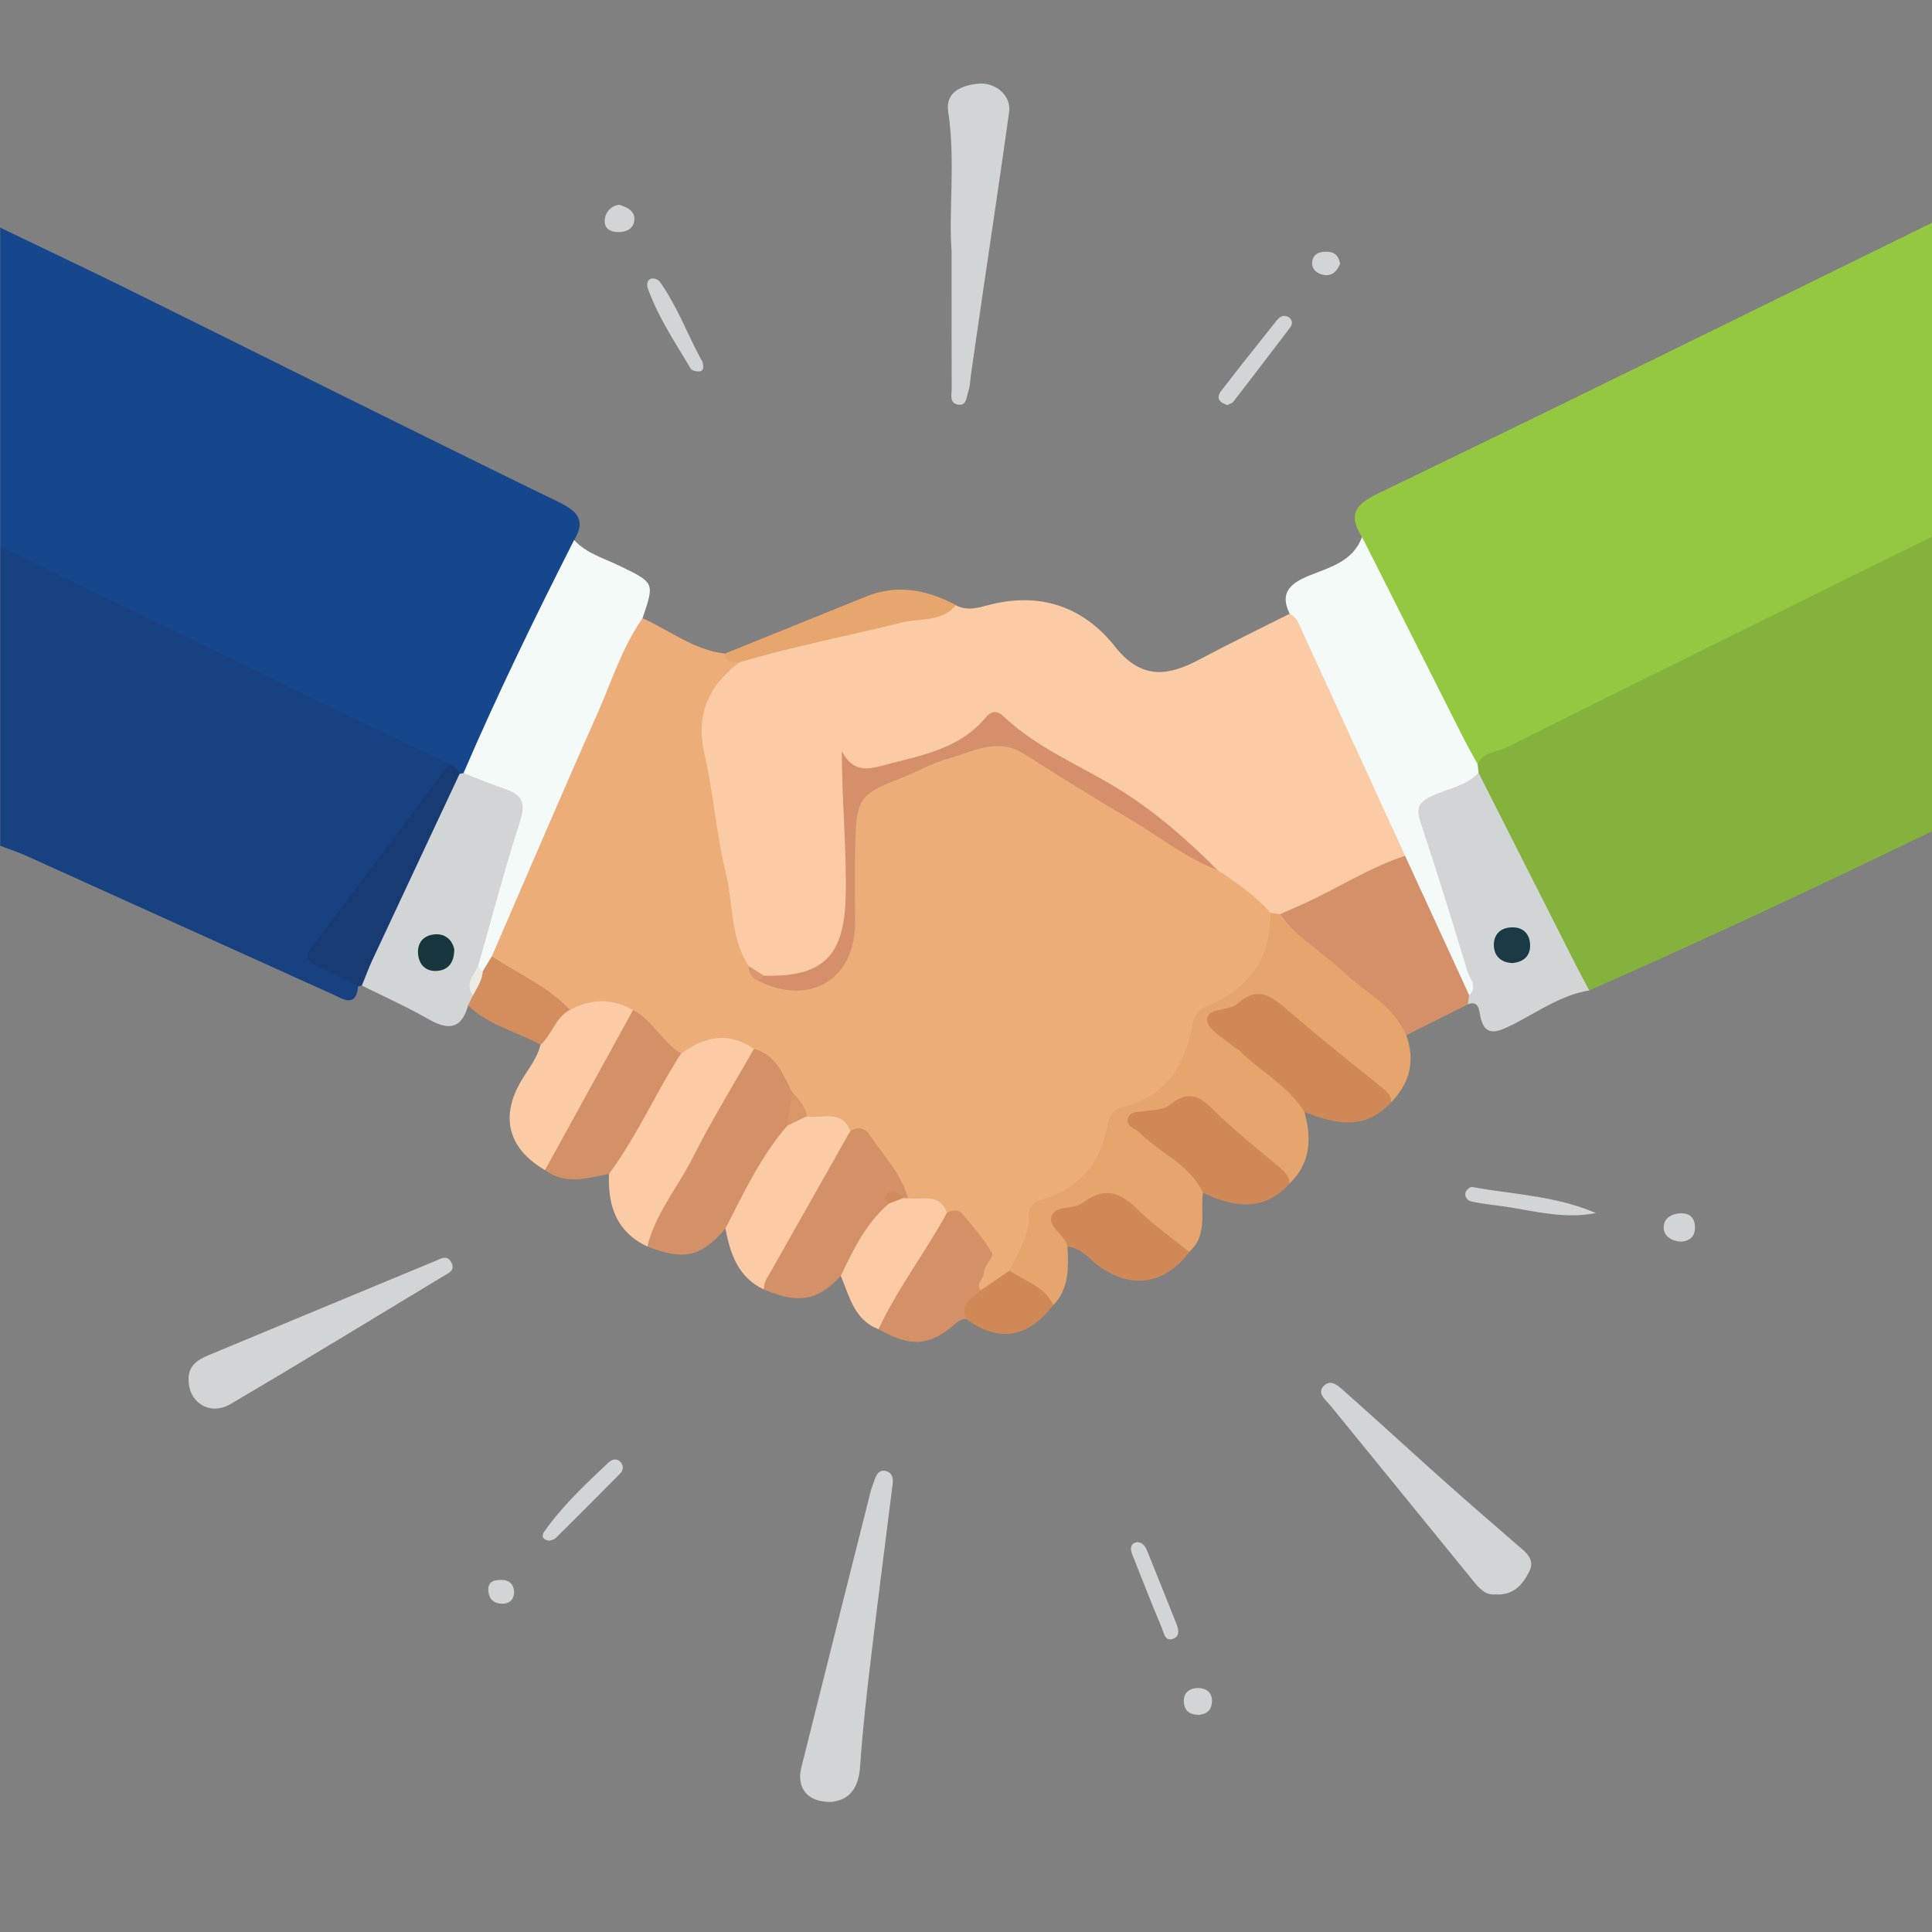 <svg id="Layer_1" data-name="Layer 1" xmlns="http://www.w3.org/2000/svg" viewBox="0 0 1000 1000"><rect x="0" y="0" width="1000" height="1000" fill="#808080" stroke="none"/><defs><style>.cls-1{fill:#16478c;}.cls-2{fill:#94c840;}.cls-3{fill:#84b23d;}.cls-4{fill:#174180;}.cls-5{fill:#e6a56c;}.cls-6{fill:#d2d5d5;}.cls-7{fill:#d49068;}.cls-8{fill:#facba4;}.cls-9{fill:#d49168;}.cls-10{fill:#d08956;}.cls-11{fill:#183b73;}.cls-12{fill:#d48e5e;}.cls-13{fill:#ecad78;}.cls-14{fill:#f4faf8;}.cls-15{fill:#e6a66d;}.cls-16{fill:#1a3b43;}.cls-17{fill:#17363e;}.cls-18{fill:#ecebe5;}.cls-19{fill:#d99666;}.cls-20{fill:#d18b5b;}.cls-21{fill:#d5906b;}.cls-22{fill:#db986f;}</style></defs><path class="cls-1" d="M.1,117.81c22.36,10.77,44.82,21.35,67.07,32.36,74,36.56,147.74,73.54,221.92,109.65,10.26,5,14,9.6,8.11,19.75-1,2.73-.15,5.76-1.49,8.48-18.39,37.07-34.86,75.06-54,111.79a4.9,4.9,0,0,1-3.35,1.47c-3.17-.5-5.65-2.49-8.44-3.83-71.6-34.83-143.46-69.13-215.11-103.85C9.29,291,3.23,288.83.1,282.79Z"/><path class="cls-2" d="M705,277.93c-7.17-11.16-3.94-16.62,8.23-22.49,95.84-46.21,191.25-93.31,286.79-140.13V277.79c-2.1,3.78-5.36,6.17-9.17,8.09-72.59,36.67-146.12,71.46-218.92,107.71a23.71,23.71,0,0,1-7,2.58c-5.92-1.07-7.27-6.37-9.4-10.65-15.7-31.5-31.93-62.74-46.44-94.83C707.18,286.5,707.32,281.86,705,277.93Z"/><path class="cls-3" d="M764.85,395.58c2.69-6.43,9.53-6.08,14.49-8.54Q889.56,332.2,1000,277.79V430.28c-58.72,28.34-117.7,56.12-177.4,82.34a16.26,16.26,0,0,1-7.57-7.95c-17-34.66-35-68.81-51.39-103.8A5.8,5.8,0,0,1,764.85,395.58Z"/><path class="cls-4" d="M.1,282.79q92,44.77,184,89.53c16.08,7.81,32.29,15.33,48.45,23,1.4,6.26-3.24,10-6.33,14.11-18.79,25.27-37.67,50.48-57,75.35-7.72,9.94-7.37,10.13,3.68,16.22,4.58,2.53,10.34,3.67,12.5,9.46-1.19,11.3-7.61,6.73-13.15,4.23Q93.09,478.92,13.91,443.1c-4.49-2-9.2-3.56-13.81-5.32Z"/><path class="cls-5" d="M622.62,617.37c-1.3,10.44,2.5,22.06-7.08,30.6-5.62,1.95-8.07-3.06-11.65-5.44-5.2-3.46-9.65-7.89-14.42-11.91-13.64-11.49-23-11.81-37.63-1.85-2.56,1.75-3.26,3.41-1.87,6.16,1.64,3.22,4.61,6.16,2.58,10.31.4,10.77,1,21.6-7.34,30.25-8.14-5.9-18.15-9.42-23.71-18.64,1.84-10.62,7.59-20.07,9-30.92.72-5.6,6.3-7.32,11-9.06,14.79-5.52,23.77-16.16,27.72-31.22,1.86-7.1,4.51-13.36,12.33-15.83,18-5.69,28.08-18.69,31.73-36.6,1.77-8.66,6.24-13.2,14.08-17.09,13.41-6.64,23.41-17,26.1-32.72.63-3.64,1-7.44,3.25-10.62a5.66,5.66,0,0,1,5.27-1.21c19.57,15.38,38.45,31.61,57.39,47.74,4.79,4.08,10.62,8.55,8.52,16.59,4.67,13.1,1.91,24.55-7.7,34.46-19.06-14.65-37.21-30.41-55.93-45.46a25.25,25.25,0,0,0-32.33,1.19c-4.35,4.07.32,5.9,2.33,7.7,11.71,10.53,24.59,19.72,35.8,30.82,2.9,2.87,8.57,4.85,5.09,10.86,3.79,13.65,3.34,26.43-7.6,37-14.27-10.71-27.29-22.9-40.38-34.95-5.91-5.44-11.05-7.85-18.69-3.71-5.7,3.09-12.72,3-19.76,6.06,6.33,8.69,15.22,12.76,22,19.11C616.07,604.08,624.06,607.76,622.62,617.37Z"/><path class="cls-6" d="M765.29,400q24.9,49.2,49.8,98.38c2.42,4.79,5,9.5,7.51,14.25-15,2.52-27.1,11.49-40.24,18-8.63,4.28-14.43,5.89-16.41-6-.55-3.35-1.45-6.62-6.16-4.79a7.7,7.7,0,0,1-1.6-5.43c-1.84-16.63-8.86-31.83-13.36-47.73-4-13.95-9.09-27.56-12.91-41.59-2-7.31.05-12.13,6.77-15.18C747.32,406,755.61,401.13,765.29,400Z"/><path class="cls-6" d="M237.84,400.64a9.65,9.65,0,0,1,2.12-.45c12.65-2.7,22,4.69,31.41,10.91,4.58,3,2.68,8.25,1.38,12.6-7.46,24.93-14.38,50-22.36,74.8-2,5.42-4.69,10.68-4,16.77-.37,2.48-1.4,4.45-4.09,5.09-3.42,12.53-10.45,12.95-20.68,7.08-11.11-6.37-22.85-11.61-34.32-17.34-2.53-3.8-.5-7.23,1-10.6,13.43-30,28.29-59.38,42.09-89.22C232.09,406.56,233.63,402.51,237.84,400.64Z"/><path class="cls-7" d="M760.41,515.11l-.63,4.75-32,16c-6.39-15.51-21.56-22.33-32.75-33.08-10.59-10.16-24-17.24-32.46-29.71,13.44-12.3,31.13-16.95,46.54-25.72,5.59-3.18,11.17-7.66,18.52-5.72,8.11,7.75,11,18.55,15.22,28.27C749.37,484.7,758,498.75,760.41,515.11Z"/><path class="cls-8" d="M335.09,645.19C319,637.67,314.58,624,315.22,607.58c3.89-15,13.93-26.91,21-40.27,4.61-8.65,8.46-18,15.94-24.91,14.45-10.46,27.2-10.93,38.74-1.5,1.68,5.38-1.18,9.76-3.59,14Q363,597.57,339,640.4A17.21,17.21,0,0,1,335.09,645.19Z"/><path class="cls-9" d="M335.09,645.19c4.22-17.18,15.74-30.67,23.51-46.06,9.69-19.18,21-37.55,31.64-56.26,8.48-3.51,11.4,3.78,15.36,8.31a32.55,32.55,0,0,1,6.93,14.16c1.06,6-.7,11.51-2.89,17-12.51,17.14-19.93,37.54-34.17,53.6C362.65,650.63,354.26,652.56,335.09,645.19Z"/><path class="cls-10" d="M675.08,575.48c-8.38-13.67-22.89-20.87-33.75-31.93-.56-.56-1.55-.69-2.14-1.24-5.16-4.71-14.26-9.32-14.43-14.24-.24-6.67,11.26-4.54,15.83-8.62,10.89-9.73,18.08-3.35,26.38,3.79,15.65,13.47,31.76,26.4,47.89,39.31,2.75,2.2,5.11,4.12,5.26,7.82C706.63,585.51,691,581.82,675.08,575.48Z"/><path class="cls-9" d="M435.18,660.38c-12,12.91-21.94,14.67-39.84,7-3.15-3.07-1.48-6.29.17-9.06,14.62-24.59,27.45-50.23,43.22-74.16,4.25-3.48,9.14-3.08,12.2.6,8.54,10.26,18.27,20,20.44,34.11a3.78,3.78,0,0,1-2.36,2.32c-3.13.18-7.41-2.34-8.2,3.48C450.49,635.33,445.92,650.08,435.18,660.38Z"/><path class="cls-8" d="M440.17,585.29q-20.34,36-40.71,72c-1.82,3.21-4.17,6.17-4.12,10.13C382,661.12,378,649,375.47,635.89c9.5-18.48,18.3-37.38,32.08-53.29,2.65-4.52,6.7-6.91,11.79-7.74,4.92-.68,9.91-.91,14.57.9C438,577.35,442.91,579,440.17,585.29Z"/><path class="cls-9" d="M352.55,545.29c-13.2,20.31-22.81,42.77-37.33,62.29-11.2,2.22-22.5,5.91-33.12-1.94-1.79-2.88-.86-5.58.56-8.23,13.14-24.56,27.06-48.67,41.2-72.65a8.06,8.06,0,0,1,2.81-2.42C340.59,524,345.79,535.53,352.55,545.29Z"/><path class="cls-8" d="M327.66,522.8l-45.55,82.84C262.89,594.51,258.7,577.9,270,559.09c3.57-5.92,8.08-11.38,9.76-18.32,1.46-9.56,7.25-16,15-21.17C306.34,514.67,317.78,510.78,327.66,522.8Z"/><path class="cls-11" d="M237.84,400.64Q215.4,448.49,193,496.37c-2.09,4.48-3.81,9.14-5.7,13.73a9.39,9.39,0,0,1-1.83.35c-7-3.51-14-7.22-21.16-10.46-6-2.73-6.74-5-2.27-10.76,23.85-31.06,47.11-62.57,70.58-93.92A9.22,9.22,0,0,1,237.84,400.64Z"/><path class="cls-10" d="M622.62,617.37c-6.85-14.79-22.3-20.46-32.92-31.24-2.17-2.2-7-2.93-5.9-7.11,1-3.89,5.11-3.36,8.39-3.88,4.49-.71,10-.55,13.15-3.15,12.5-10.45,18.95-.94,26.9,6.51,9.36,8.77,19.41,16.81,29.27,25.06,2.92,2.45,5.9,4.7,6,9C654,627.54,638.55,624.85,622.62,617.37Z"/><path class="cls-9" d="M500.06,682.72c-2.69-.13-4.37,1.44-6.32,3.1-12.93,11-22.67,11.49-39,2.16-2.06-3.41-.58-6.42,1.16-9.33,10.46-17.46,20.41-35.24,32.52-51.66,5.27-4.4,9.9-2.35,14.21,1.58,11.67,10.63,13.75,19.4,8.16,34.07-.73,1.92-1.32,3.89-1.92,5.85C505.91,673.22,502.2,677.49,500.06,682.72Z"/><path class="cls-8" d="M490.1,627.77c-11.17,20.43-25.42,39.06-35.38,60.21-12.65-4.86-15-17-19.54-27.6,6.58-13.68,13.08-27.4,25.06-37.47a5.9,5.9,0,0,1,7.25-2.78,14.79,14.79,0,0,0,2.49,0C482.88,614.92,488.52,617.05,490.1,627.77Z"/><path class="cls-10" d="M552.55,645.24c-1.29-6.18-10.1-9.88-8.32-15.57,1.94-6.17,11.31-3.31,16.23-7.1,10.09-7.76,18.53-6.33,27.54,2.66,8.39,8.37,18.3,15.22,27.54,22.74-12.24,16.71-29.85,19.5-46.45,7.6C563.82,651.79,559.84,645.81,552.55,645.24Z"/><path class="cls-12" d="M295,522.71c-7.59,3.89-9.2,12.83-15.22,18.06-12.43-6.93-27-10-37.53-20.41.85-1.71,1.69-3.41,2.53-5.12-.86-5,2.95-8.79,3.66-13.4,1.71-3.14,2.13-7.36,6.79-8,15,4,25.86,15.29,39,22.53C296.51,517.6,297.13,520.32,295,522.71Z"/><path class="cls-10" d="M500.06,682.72c-3.76-8.12,3.42-10.69,7.52-14.82,3.57-5.49,7.51-10.42,14.95-10.24,8,5.45,18.12,8.07,22.68,17.83C532.09,692.59,516.86,695,500.06,682.72Z"/><path class="cls-13" d="M522.53,657.66,507.58,667.9c-2.79-3.59,1.66-5.87,1.61-8.82-.06-4.43,5.59-8.21,4.22-10.63-4.17-7.3-9.9-13.77-15.4-20.24-2-2.35-5.16-2-7.91-.44-3.65-10.62-12.87-6.52-20.12-7.61-3.48-12.92-13-22.23-20-33-1.91-3-6-4.23-9.81-1.82-4.57-11.39-14.64-6.19-22.57-7.47-5-2.68-5.22-8.24-7.56-12.52-4.76-9.1-8.17-19.4-19.8-22.44-13.21-9.24-25.64-6.36-37.69,2.43C342.7,539.52,338,528,327.66,522.8c-10.86-6.16-21.74-6-32.64-.09C283.6,510.49,268.2,504.06,254.6,495c-2.85-4.72-.25-9.1,1.51-13.05,22.63-50.93,44.67-102.12,67.47-153,1.73-3.87,3-9.05,9-8.94,14.11,6.26,26.55,16.42,42.55,18.29,2.94,1.8,7.87,1.2,7.9,6.54-15.66,15.58-18.32,33.37-13.36,54.87,6.06,26.27,10,53.09,14.53,79.74,1,6.15,2.34,12.26,5.1,17.92,1.36,3.41,2.75,6.79,6.58,8.25,23.75,9.86,43-2.54,43.43-27.78.3-19.49-1.38-39.05,2.32-58.44,1.07-5.61,2.52-10.4,8.25-12.89,17.52-7.59,34.64-16.07,53.21-21.17,13.05-3.59,23.92-1.07,35.28,6.19,29.75,19,60,37.21,90.23,55.51,11.28,6.59,24.3,11.23,29,25.38.43,23.43-11,39-32.09,48-4.47,1.91-7.2,3.87-8.19,9.41-3.83,21.26-13.64,38-36.66,43.27-4.85,1.11-6.7,5.29-7.41,9.15-3.65,19.76-14.37,32.92-33.91,38.65-3.62,1.06-6.79,3.05-6.73,7.78C532.71,639.51,527.12,648.42,522.53,657.66Z"/><path class="cls-8" d="M657.56,472.45c-7.94-8.88-17.51-15.73-27.47-22.11-33.37-28.49-72.1-49-108.47-73-5-3.29-9-3.54-13.36.56-15,14.25-34.67,17.19-53.55,22-5.37,1.37-10.53.33-16.88-3.46,3.61,26.1,2.06,50.55,2.14,75,.09,25.56-17.74,40-43.63,35.67-3.55-1.51-6.84-3.35-8.76-6.92-9.68-14.82-8-32.53-12-48.77-4.88-20-6.27-40.81-10.92-60.87-4.76-20.52,2-35.49,17.91-47.66,4.15-6.2,11.1-7,17.43-8.48,31.52-7.36,62.85-15.57,94.77-21.13,5.64,3,11.2,1.4,16.87-.09,26.38-7,49.05.7,65.39,21.38,13.67,17.3,27.31,15.58,43.8,6.78,15.38-8.21,31.09-15.79,46.65-23.65,4.25-1,6.12,2,7.54,5,17.9,37.5,35,75.37,52.19,113.2,1,2.24,1.71,4.74,0,7.11-18.48,6-34.69,16.77-52.26,24.7-4.11,1.86-8.25,3.66-12.38,5.48Z"/><path class="cls-14" d="M727.25,442.93Q699.79,383,672.34,323.05c-1.08-2.36-2.42-4.33-4.82-5.42-5.42-10.86.59-15.76,9.75-19.54,10.8-4.46,23-7.29,27.71-20.16q26.09,51.74,52.19,103.46c2.43,4.8,5.12,9.46,7.68,14.19.15,1.47.29,2.94.44,4.41-6.62,7-16.18,8.2-24.34,12.09-6.59,3.14-8.1,6.24-5.78,13.23,8.49,25.6,16.5,51.37,24.28,77.19,1.17,3.89,5.6,8.08,1,12.61Z"/><path class="cls-14" d="M332.58,320c-10.8,15.45-16.26,33.45-23.82,50.42-18.41,41.35-36.15,83-54.16,124.54l-4.69,7.71c-2.21.54-3.42.09-2.46-2.49,7.14-25,13.73-50.23,21.71-75,2.92-9.05,1.56-13.64-7.24-16.62-7.42-2.52-14.64-5.59-22-8.42,17.59-40.91,37.1-80.91,57.24-120.62,6.35,6.91,15.32,9.38,23.34,13.27C338.77,301.68,338.91,301.39,332.58,320Z"/><path class="cls-15" d="M494.81,313.2c-7.37,8.89-18.57,6.64-28,9-28.06,6.95-56.48,12.44-84.24,20.64-3.32-.11-7,.43-7.48-4.48q36.66-14.83,73.32-29.66C464.67,302.14,480,305.38,494.81,313.2Z"/><path class="cls-6" d="M826,627.87c-17.58,3.52-34.16-1.81-51-3.89-4.48-.55-9-1.12-13.37-2.11a3.81,3.81,0,0,1-3.07-4.65c.35-1.22,2.39-3,3.36-2.85C783.38,618.28,805.52,619,826,627.87Z"/><path class="cls-6" d="M284.47,797.51c-3.76-.54-4.47-2.35-2.5-5.12,9.41-13.23,21.21-24.26,32.93-35.33,1.92-1.81,4.57-2.44,6.56,0a4.15,4.15,0,0,1-.52,5.66q-16.57,16.81-33.35,33.41C286.78,796.9,285.39,797.11,284.47,797.51Z"/><path class="cls-6" d="M588.61,798.16c3.53.4,4.5,3,5.4,5.16,5,12.25,9.84,24.6,14.79,36.88,1.17,2.91,2,6.35-1.06,7.79-4.76,2.25-5.32-2.85-6.4-5.41-5.31-12.58-10.24-25.33-15.28-38C584.81,801.4,585.1,798.9,588.61,798.16Z"/><path class="cls-6" d="M869.85,642.67c-4.44-.29-8.49-2.62-8.7-6.93-.26-5.2,4.06-7.69,9.1-7.75,4.33,0,6.88,2.41,7.06,6.8C877.5,639.74,875,642.39,869.85,642.67Z"/><path class="cls-6" d="M620.54,887.61c-4.37,0-7.3-1.81-7.76-6.23-.56-5.32,3-7.68,7.44-7.66,3.77,0,7.2,2.07,7.1,6.81C627.23,884.93,624.82,887.25,620.54,887.61Z"/><path class="cls-6" d="M258.72,817.83c4.42-.45,7.2,1.95,7.35,6.06.12,3.35-1.88,6.22-6,6.18-4.29,0-6.9-2.16-7.29-6.47C252.4,819.48,254.68,817.72,258.72,817.83Z"/><path class="cls-6" d="M492.54,130.15c-1.6-21,2.1-46.75-1.76-72.48-1.51-10.05,7.09-13.49,15.29-14.33,9.47-1,17.4,6.34,16.25,14.62-4.25,30.68-8.9,61.3-13.38,91.94Q505.72,172,502.55,194c-.42,2.86-.36,5.89-1.34,8.53s-.69,7.76-5.46,6.88c-4.45-.82-3.14-5.28-3.15-8.37C492.5,179,492.54,156.94,492.54,130.15Z"/><path class="cls-6" d="M635.28,209.65c-4.2-1.27-6-3.6-3.2-7.31,9.36-12.12,18.87-24.12,28.42-36.08,1.56-2,3.67-3.76,6.41-2.12,2.15,1.29,2.25,3.54.86,5.38q-14.6,19.29-29.4,38.41C637.69,208.8,636.29,209.11,635.28,209.65Z"/><path class="cls-6" d="M363.49,187.07c1,3.35.5,5-1.5,5.13-1.48.11-3.85-.29-4.43-1.29-8-13.52-16.82-26.61-22.19-41.51-.65-1.81-.63-4.5,1.81-5.21a4.87,4.87,0,0,1,4.24,1.52C350.9,158.94,356.28,174.35,363.49,187.07Z"/><path class="cls-6" d="M320.67,106c3.88,1.31,7.77,3.07,7.68,7.36-.1,5-4.15,6.88-8.71,6.76-4.38-.11-7.38-2.49-6.51-7.13A8.32,8.32,0,0,1,320.67,106Z"/><path class="cls-6" d="M430.66,932.65c-12.51.43-18.6-6.93-15.86-17.94q17.74-71,35.66-142c.61-2.41,1.51-4.75,2.35-7.09s2.22-4.84,5.2-4.33c3.46.59,4.46,3.31,4.05,6.58-3.83,30.67-7.82,61.32-11.46,92-2.13,18-4.17,36.11-5.39,54.22C444.49,924.81,440.4,931.38,430.66,932.65Z"/><path class="cls-6" d="M97.62,714.16c-.29-7.16,4.6-10.32,10.16-12.64Q166.34,677.1,225,652.81c3.06-1.27,6.4-3.61,8.62.62s-1.73,5.66-4.5,7.33c-36.58,22.06-73,44.36-109.85,66C108.63,733,97.56,725.9,97.62,714.16Z"/><path class="cls-6" d="M774.06,825.24c-4.87.5-7.93-2.56-11-6.32-24.77-30.54-49.7-60.95-74.5-91.47-2.44-3-7.34-6.48-3.09-10.38,3.8-3.49,7.83.8,10.73,3.37,17.68,15.68,35.08,31.68,52.71,47.42,11.74,10.48,23.7,20.71,35.55,31.07,4.37,3.81,10.46,7.7,7.2,14.27S783.5,826,774.06,825.24Z"/><path class="cls-6" d="M693.66,136.52c-1.52,3.57-3.88,6.44-8.21,5.83-3.44-.48-6.51-2.75-6.29-6.42.27-4.47,3.7-5.82,8-5.63C691.25,130.48,692.91,132.82,693.66,136.52Z"/><path class="cls-16" d="M782.89,498.46c-5.85-.15-9.48-3.48-9.67-9s3.2-9.28,9.15-9.46,9.37,3.23,9.6,8.92S788.81,497.94,782.89,498.46Z"/><path class="cls-17" d="M235.12,491.38c0,7.05-3.26,10.72-8.84,11.15-5.76.44-9.48-3.1-9.9-8.92-.43-6,3.18-9.6,8.78-10S234.17,486.8,235.12,491.38Z"/><path class="cls-18" d="M247.45,500.22l2.46,2.49c-.31,4.74-3,8.5-5.11,12.53C240.55,509.33,244.87,504.93,247.45,500.22Z"/><path class="cls-19" d="M410,565.3c3.33,3.69,7,7.19,7.56,12.52l-10.05,4.78Z"/><path class="cls-20" d="M467.49,620.13l-7.25,2.78c-2.16-1.31-2.94-3.33-1-5C462.76,614.82,465.15,617.78,467.49,620.13Z"/><path class="cls-21" d="M395.37,505c30.73.89,41.65-10.26,42.35-41,.57-24.77-2-49.4-2-75.26,6.46,12.76,15.82,8.83,25.1,6.46,18.06-4.6,36.46-8.33,49.3-23.76,2.84-3.42,5.82-4,9.46-.52,17.44,16.53,39.81,25.3,59.85,37.75,18.71,11.62,35.18,26.05,50.66,41.64-16.41-6.29-30.08-17.34-45-26.16-18.6-11-36.9-22.43-55.15-34-13.76-8.7-26.4-1-39.11,2.48-8.34,2.27-16,6.82-24.16,10-21.54,8.33-23.36,10.5-24,33.73-.36,13.74-.08,27.5-.09,41.25,0,29.33-23.31,43.36-50,30.12C392.1,505.39,392.61,504.06,395.37,505Z"/><path class="cls-22" d="M395.37,505l-2.79,2.72a7.46,7.46,0,0,1-5-7.64Z"/></svg>